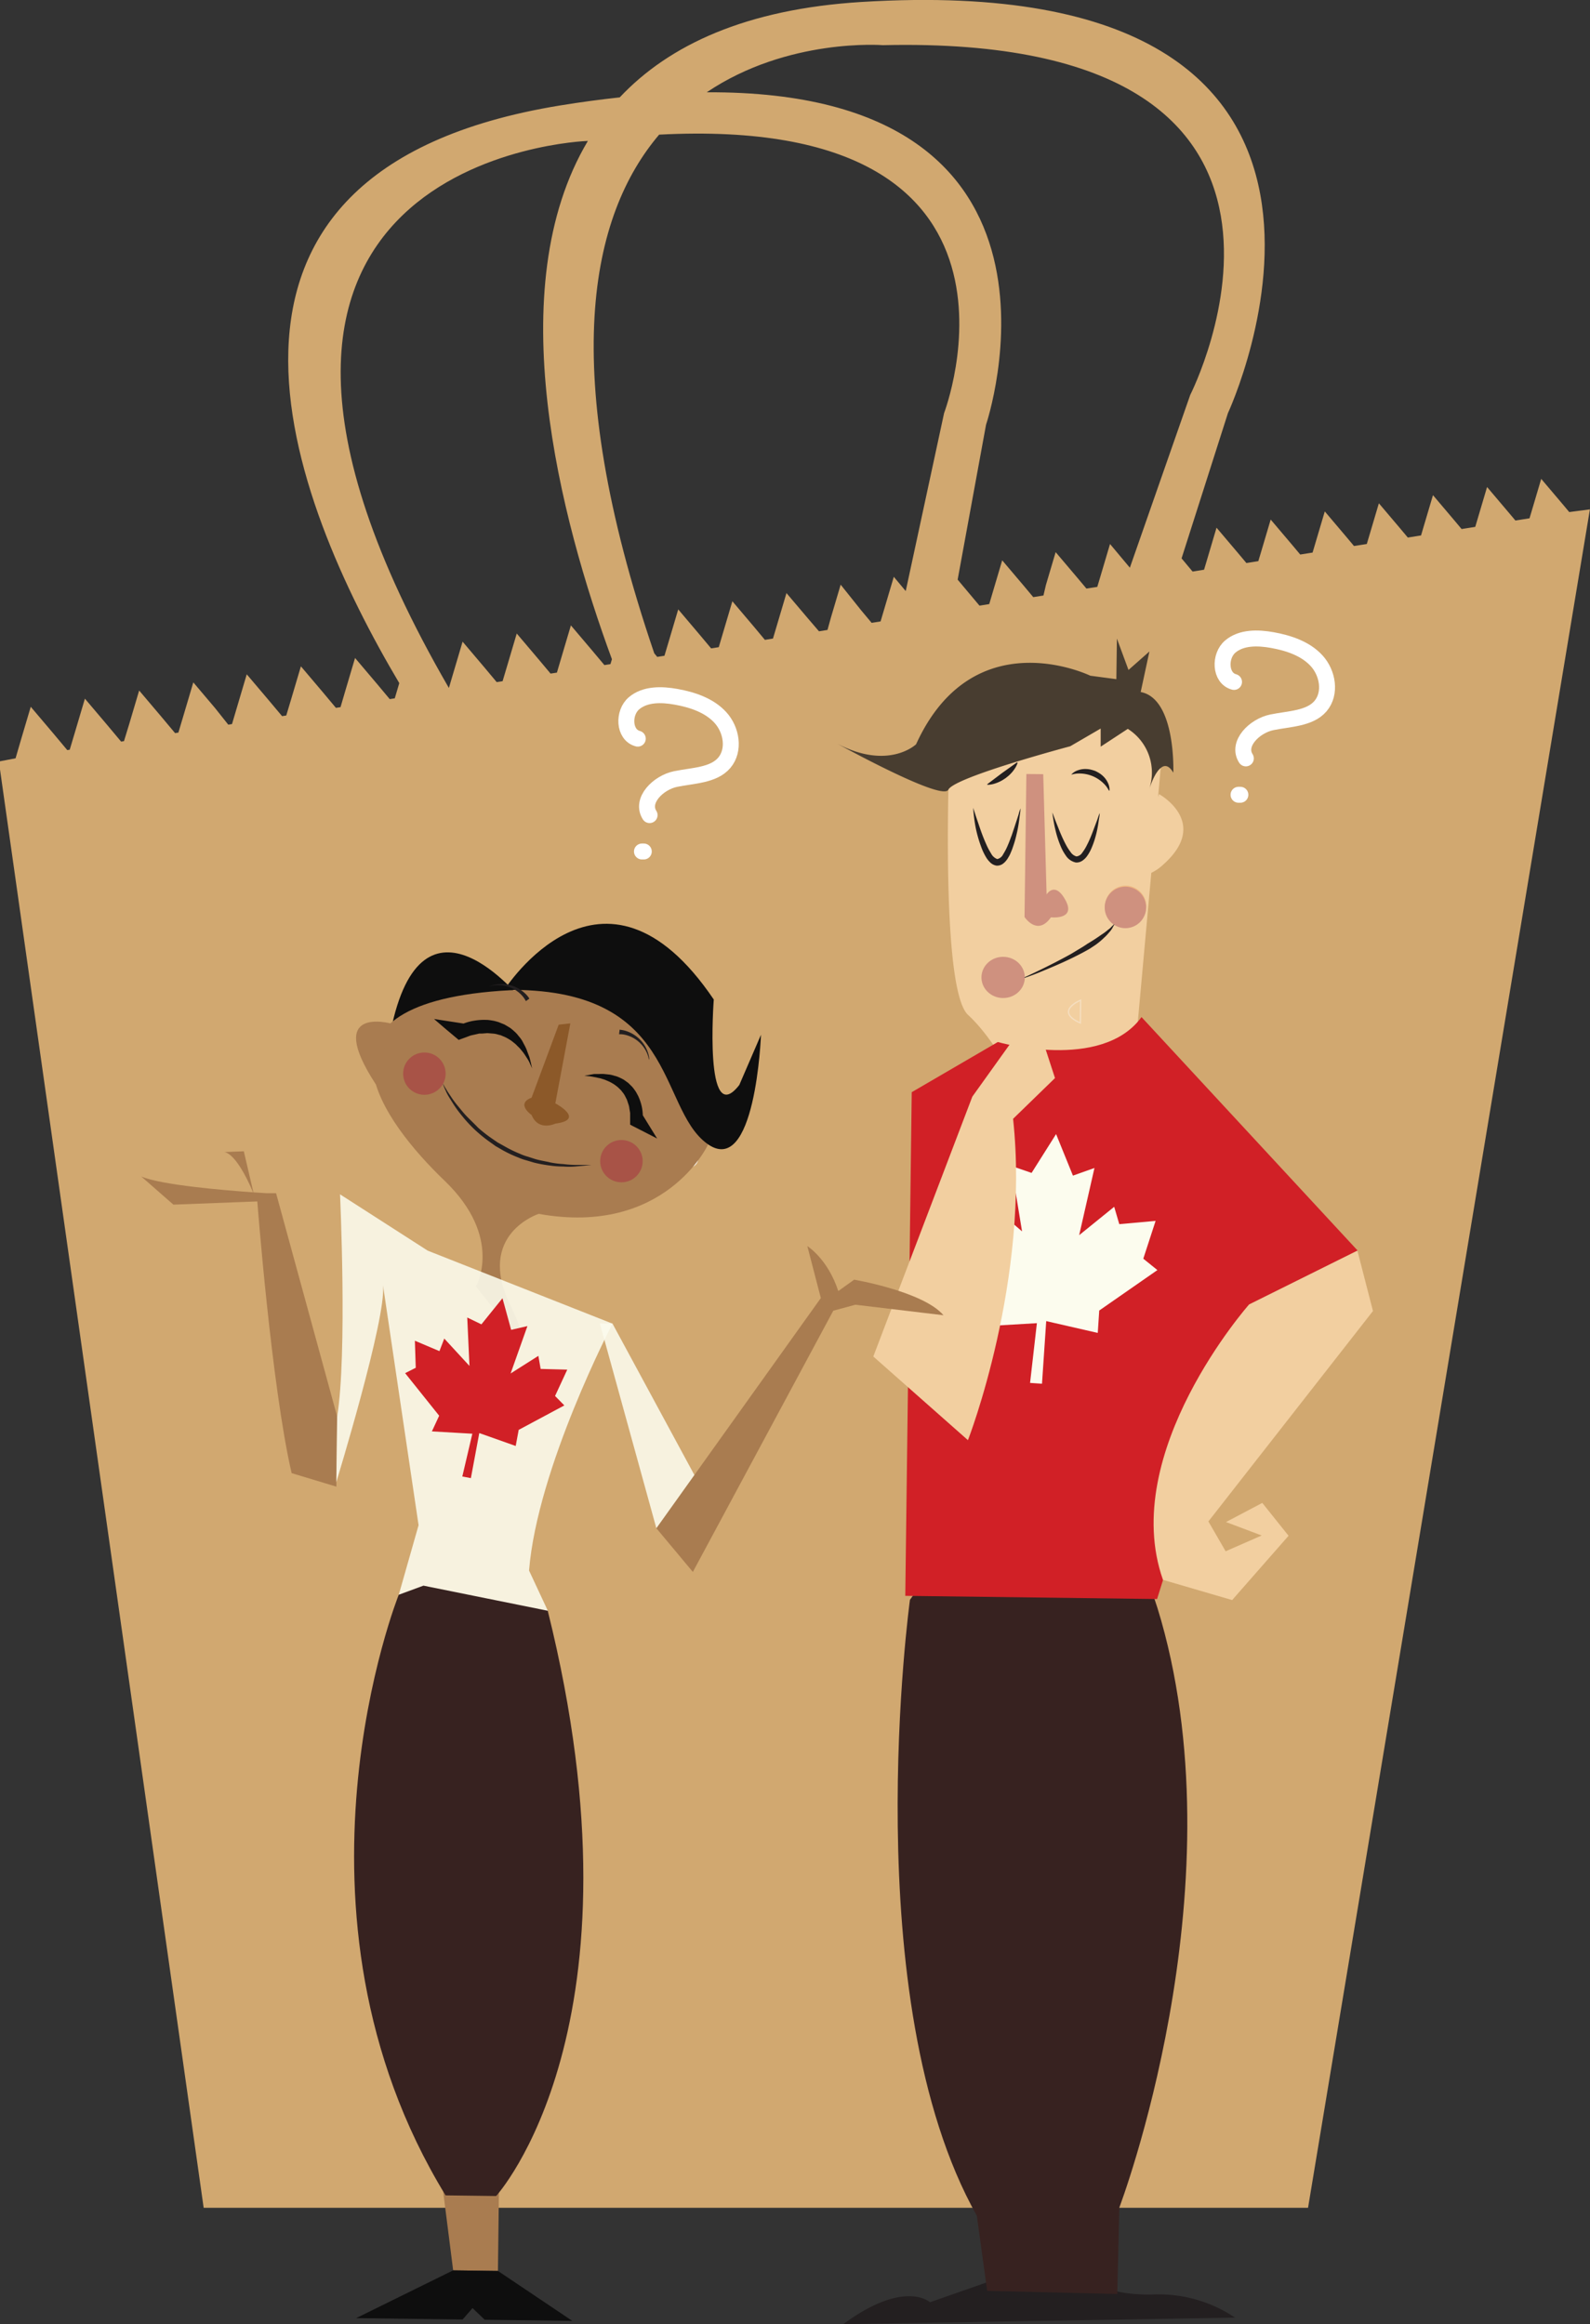 <svg id="Layer_1" data-name="Layer 1" xmlns="http://www.w3.org/2000/svg" xmlns:xlink="http://www.w3.org/1999/xlink" width="293.33" height="428.65" viewBox="0 0 293.33 428.65"><rect x="0" y="0" width="293.33" height="428.65" fill="#333333" stroke="none"/><defs><style>.cls-1{fill:#d1a870;}.cls-2{fill:#231f20;}.cls-3{fill:#372220;}.cls-4{fill:#f1b67f;}.cls-5{fill:#f2cfa0;}.cls-6{fill:#cf917f;}.cls-7{fill:#d12026;}.cls-18,.cls-8{fill:#fcfcee;}.cls-9{fill:#483d30;}.cls-10{fill:url(#linear-gradient);}.cls-11{fill:#355164;stroke-width:0.8px;}.cls-11,.cls-14{stroke:#fff;}.cls-11,.cls-12,.cls-14{stroke-miterlimit:10;}.cls-12,.cls-14{fill:none;}.cls-12{stroke:#fdfdfe;stroke-width:0.24px;opacity:0.33;}.cls-13{fill:url(#linear-gradient-2);}.cls-14{stroke-linecap:round;stroke-width:2.94px;}.cls-15{fill:#fff;}.cls-16{fill:#0e0e0e;}.cls-17{fill:#a97c50;}.cls-18{opacity:0.88;}.cls-19{fill:#8c5929;}.cls-20{fill:#a85347;}</style><linearGradient id="linear-gradient" x1="1047.35" y1="272.91" x2="1075.11" y2="259.68" gradientUnits="userSpaceOnUse"><stop offset=".08" stop-color="#f2cfa0"/><stop offset=".99" stop-color="#f7dfbf"/></linearGradient><linearGradient id="linear-gradient-2" x1="1095.81" y1="289.96" x2="1116.51" y2="299.11" xlink:href="#linear-gradient"/></defs><title>bagpeeps</title><g id="adults"><path class="cls-1" d="M289.5 94.44l-1.17-1.4-4-4.72-1.8 6.07-.36 1.2-2.6.41-1.23-1.46-4-4.72-1.8 6.07-.38 1.28-2.52.4-1.28-1.53-4-4.72-1.8 6.07-.4 1.36-2.44.39-1.34-1.6-4-4.72-1.8 6.07-.43 1.44-2.36.37-1.39-1.66-4-4.72-1.8 6.07-.45 1.52-2.28.36-1.45-1.73-4-4.72-1.8 6.07-.48 1.6-2.2.35-1.51-1.8-4-4.72-1.8 6.07-.5 1.68-2.12.34-1.56-1.87-.47-.56 8.55-26.78S264.96-6.16 158.96.36c-21.29 1.31-35.5 7.9-44.63 17.6-3.51.38-7.18.87-11 1.49C29.2 31.53 53.66 92.29 73.66 125.99l-.83 2.8-.93.15-2.4-2.87-4-4.72-1.8 6.07-.88 3-.85.13-2.46-2.94-4-4.72-1.8 6.07-.9 3-.77.12-2.52-3-4-4.72-1.8 6.07-.92 3.11-.69.11-2.45-3.08-4-4.72-1.8 6.07-.95 3.19-.61.1-2.63-3.14-4-4.72-1.8 6.07-1 3.27-.53.08-2.68-3.2-4-4.72-1.8 6.07-1 3.35-.45.07-2.74-3.27-4-4.72-1.8 6.07-1 3.43-3.08.59 37.78 266.74h203.74l52-313.24zm-178 28.22l-2.18-2.6-4-4.72-1.8 6.07-.78 2.64-1.17.18-2.24-2.67-4-4.72-1.8 6.07-.81 2.72-1.09.17-2.29-2.74-4-4.72-1.8 6.07-.73 2.47C26.08 28.88 108.29 26 108.29 26h.16c-16.22 27.21-5.12 69.61 4.44 95.58l-.27.9zm43.59-14.83l-1.8 6.07-.63 2.28-1.57.25-2-2.33-4-4.72-1.8 6.07-.69 2.32-1.49.24-2-2.4-4-4.72-1.8 6.07-.71 2.4-1.41.22-2.07-2.47-4-4.72-1.8 6.07-.74 2.48-1.33.21-.55-.66c-18-52.82-11.69-80.84.9-95.66 73.7-3.84 52.57 51.35 52.57 51.35l-7.08 32.83-2.2-2.63-1.8 6.07-.64 2.16-1.65.26-1.9-2.27zm37.41 2l-1.88.3-1.73-2.07-4-4.72-1.8 6.07-.59 2-1.8.29-1.79-2.13-2.24-2.67 5.24-28.58s20.89-61.69-51.53-61.3c15-10.1 32.5-8.69 32.5-8.69 90.63-2.12 56.7 64.5 56.7 64.5l-11.14 31.87-3.66-4.37-1.8 6.07-.55 1.84-2 .31-1.68-2-4-4.72-1.8 6.07z"/><g id="man"><path class="cls-2" d="M184.8 419.98l-13.23 4.62s-4.68-4.31-16 4.05l72.27-1.21a25.15 25.15 0 0 0-15-4.27c-9.07.25-12.29-3-12.29-3z"/><path class="cls-3" d="M167.87 295.06s-10.11 73.69 12.34 113.58l1.91 13.87 24 .57.38-15.95s22-57.86 7.72-108.26-46.35-3.81-46.35-3.81z"/><path class="cls-4" d="M211.46 167.18a3.82 3.82 0 1 1-3.77-3.84 3.81 3.81 0 0 1 3.77 3.84zM214.66 135.48l-.56 6.16c-1 .78-1.73 2.74-2.12 3.9a9.54 9.54 0 0 0-3.95-11.12l-5 3.28v-3.34l-5.62 3.27s-21.36 5.68-22.48 8c.12-6.24.31-10.63.31-10.63 13.14-13.65 39.42.48 39.42.48z"/><path class="cls-5" d="M213.83 146.46l-.18.52.48-5.34c-1 .78-1.73 2.74-2.12 3.9a9.54 9.54 0 0 0-3.95-11.12l-5 3.28v-3.34l-5.62 3.27s-21.36 5.68-22.48 8c-.28 14.23-.16 38.08 3.64 41.56 5.46 5 10.66 15.72 10.66 15.72l20.4-11.73 2.74-30.2a8.76 8.76 0 0 0 2.25-1.57c8.68-7.75-.82-12.95-.82-12.95zm-6.24 24.5a3.8 3.8 0 1 1 3.87-3.75 3.81 3.81 0 0 1-3.87 3.75z"/><ellipse class="cls-6" cx="1068.35" cy="218.06" rx="3.8" ry="4" transform="rotate(-89.27 607.567 646.47)"/><path class="cls-7" d="M184.08 192.18s19.14 5.5 26.51-4.6l39.87 43.06-20 9.94-17 54.33-46.45-.59 1.19-92.89z"/><path class="cls-8" d="M190.31 216.32l4.52-7.16 3.11 7.66 3.97-1.41-2.82 12.39 6.46-5.23.94 3.2 6.7-.6-2.27 6.97 2.6 2.1-10.73 7.46-.27 4.13-9.51-2.18-.78 11.55-2.2-.15 1.26-11.02-10.22.6 1.36-4.15-9.81-9.69 2.51-1.64-1.02-6.78 6.47 1.9.84-3.3 7.13 6.13-1.98-12.07 3.74 1.29z"/><path class="cls-2" d="M194.14 149.85l.31.81c.18.52.49 1.25.83 2.12s.77 1.88 1.3 2.89a9.37 9.37 0 0 0 .91 1.45 1.93 1.93 0 0 0 1.1.83 1.46 1.46 0 0 0 1.07-.69 8.42 8.42 0 0 0 .88-1.44c.52-1 .9-2 1.24-2.91s.62-1.61.79-2.14.31-.81.31-.81 0 .32-.1.87-.18 1.34-.38 2.27c-.1.47-.23 1-.38 1.5a15.34 15.34 0 0 1-.58 1.64 7.66 7.66 0 0 1-.93 1.7 3.39 3.39 0 0 1-.79.77 1.91 1.91 0 0 1-1.24.36 2.9 2.9 0 0 1-1.86-1.29 8.47 8.47 0 0 1-.93-1.68 18.28 18.28 0 0 1-1-3.12c-.23-.93-.34-1.72-.43-2.26s-.12-.87-.12-.87zM179.54 148.99l.3.93c.18.59.48 1.43.81 2.42s.75 2.15 1.28 3.33a12.27 12.27 0 0 0 .9 1.72 2.14 2.14 0 0 0 1.15 1.05 1.62 1.62 0 0 0 1.1-.91 10.47 10.47 0 0 0 .88-1.72c.26-.58.46-1.19.68-1.74l.54-1.61c.32-1 .62-1.84.78-2.43s.31-.93.31-.93 0 .35-.1 1-.17 1.5-.37 2.55c-.09.53-.23 1.09-.37 1.69a19 19 0 0 1-.56 1.86 9.77 9.77 0 0 1-.38 1 5.7 5.7 0 0 1-.51 1 2.61 2.61 0 0 1-.33.48 2.43 2.43 0 0 1-.43.46 1.85 1.85 0 0 1-1.37.51 2.14 2.14 0 0 1-1.24-.66 4.51 4.51 0 0 1-.72-.93 10.76 10.76 0 0 1-.9-1.93 23.55 23.55 0 0 1-1-3.53 28.57 28.57 0 0 1-.45-3.61z"/><path class="cls-6" d="M211.44 167.38a3.82 3.82 0 1 1-3.77-3.84 3.81 3.81 0 0 1 3.77 3.84zM189.35 142.75l-.34 26.37s2.37 3.63 4.87.06c0 0 4.67.53 2.7-3.13s-3.5-1.08-3.5-1.08l-.62-22.19z"/><path class="cls-2" d="M188.99 180.25s4.44-2 8.64-4.34c.52-.31 1-.61 1.54-.93s1-.61 1.46-.93c1-.59 1.84-1.15 2.56-1.66a11.29 11.29 0 0 0 1-.72c.27-.24.55-.41.72-.6.36-.37.59-.58.59-.58h.08s-.14.27-.41.75a4.68 4.68 0 0 1-.6.78 7.92 7.92 0 0 1-.88.92 11.59 11.59 0 0 1-1.15 1c-.41.34-.89.62-1.37.95-1 .6-2.08 1.15-3.17 1.69-2.19 1.08-4.42 2-6.12 2.7s-2.84 1.06-2.84 1.06z"/><path class="cls-9" d="M216.46 142.51c-.83-1.42-1.63-1.46-2.33-.87-1 .78-1.73 2.74-2.12 3.9a9.54 9.54 0 0 0-3.95-11.12l-5 3.28v-3.34l-5.62 3.27s-21.36 5.68-22.48 8c-1 2.2-19-7.66-20.54-8.49 9.53 5 14.58.13 14.58.13 10.56-23.16 32.14-12.65 32.14-12.65l4.81.64.1-7.49 2.14 5.79 3.86-3.41-1.61 7.48c6.54 1.23 6.02 14.88 6.02 14.88z"/><path class="cls-10" d="M179.38 202.25l-18.27 47.93 17.46 15.43s11.51-29.54 8.33-59.27l7.73-7.51-3.08-9.45 3.22-1.41 5.2.07v-3.83l-7.6-.1z"/><path class="cls-2" d="M197.66 142.83s.1-.11.29-.27a2.81 2.81 0 0 1 .94-.51 4 4 0 0 1 1.49-.22 4.24 4.24 0 0 1 .85.11 7.56 7.56 0 0 1 .85.26 7.93 7.93 0 0 1 .78.43 4.4 4.4 0 0 1 .67.54 4 4 0 0 1 .87 1.23 2.94 2.94 0 0 1 .28 1 3.12 3.12 0 0 1 0 .41h-.1l-.17-.3a4.59 4.59 0 0 0-.54-.74 6.38 6.38 0 0 0-4.95-2.11 4.63 4.63 0 0 0-.91.12l-.34.08zM187.72 140.73a4.38 4.38 0 0 1-.54 1.07 5.65 5.65 0 0 1-.71.88 5.15 5.15 0 0 1-.45.43l-.5.4-.54.35a6.8 6.8 0 0 1-1.61.7 4.4 4.4 0 0 1-1.19.18l-.07-.09 2.73-2.06 2.8-2z"/><path class="cls-12" d="M199.36 184.47s-5 2-.05 4.2z"/><path class="cls-13" d="M232.87 277.18l4.85 6.06-10.41 11.86-12.76-3.73c-8.28-23.46 15.87-50.77 15.87-50.77l20-9.94 2.87 11.13-30.36 38.81 3.18 5.5 6.65-2.91-6.58-2.48z"/><g id="_" data-name="?"><path class="cls-14" d="M227.66 125.77c-2.62-.69-2.75-4.79-.69-6.53s5.1-1.67 7.76-1.19c3 .54 6.12 1.57 8.18 3.83s2.69 6 .71 8.34-5.81 2.34-9 3-6.51 3.95-4.78 6.65M228.49 146.58h.34"/></g><g id="_2" data-name="?"><path class="cls-14" d="M117.66 136.23c-2.62-.69-2.75-4.79-.69-6.53s5.1-1.67 7.76-1.19c3 .54 6.12 1.57 8.18 3.83s2.69 6 .71 8.34-5.81 2.34-9 3-6.51 3.95-4.78 6.65M118.43 157.04h.34"/></g></g><g id="lady"><ellipse class="cls-15" cx="1010.32" cy="251.39" rx="1.79" ry="1.8" transform="rotate(-89.27 549.526 679.79)"/><path class="cls-16" d="M96.28 184.45s-18.44-23.27-24.22 5.83z"/><path class="cls-17" d="M87.81 237.27s5.17-9-5.81-19.53-27.7-32.26 10.26-35 38.32 28.44 38.32 28.44-7.91 16.89-31.2 12.69c0 0-11.62 3.75-5.25 16.82s-6.32-3.42-6.32-3.42zM62.21 261.28l-.16 12.9-8.25-2.49c-3.72-16.07-6.33-50.11-6.33-50.11l-15.48.59-5.93-5.19c3.65 1.58 15.47 2.56 20.66 2.92l2.43.16h1.78z"/><path class="cls-17" d="M46.81 220.18l-1.83-7.85-3.75.15s2.12-.52 5.58 7.7z"/><path class="cls-18" d="M97.6 289.65l3.46 7.41s-16.25 4.13-27.49-2.95l3.65-12.82-6.56-44.24c.67 6-8.62 36.3-8.62 36.3l.16-12.08c1.89-11.62.53-41 .53-41l16.18 10.39L113 244.12s-13.85 26.5-15.4 45.53z"/><path class="cls-18" d="M113 244.12l16.75 30.96-8.66 6.78-10.42-37.77 2.33.03z"/><path class="cls-17" d="M121.09 281.85l30.34-42.45-2.49-9.58s3.75 2.31 5.71 8.29l2.93-2.1s12.76 2.18 16.48 6.56l-16.25-1.94-4.08 1.1-25.91 48.18zM81.14 399.32l2.46 19.4 8.26.11.24-19.37-8.25-.11-2.71-.03z"/><path class="cls-3" d="M78.12 292.44l-4.56 1.68s-23.38 58.39 8.64 110.77l9.33.12s28.61-31.25 9.52-107.94z"/><path class="cls-19" d="M105.22 188.74l-2.77 14.75s5.67 3 0 3.74c0 0-3.11 1.5-4.38-1.59 0 0-3-2.07 0-3.2l5-13.46z"/><path class="cls-2" d="M81.66 199.75s.23.47.72 1.25c.23.4.55.85.9 1.38s.78 1.1 1.28 1.7 1 1.25 1.64 1.9 1.31 1.28 2 2a25.9 25.9 0 0 0 2.34 1.85l1.26.87 1.35.75a22.76 22.76 0 0 0 2.76 1.34 9.34 9.34 0 0 0 1.42.52l1.4.45c.93.28 1.86.4 2.72.61a17.09 17.09 0 0 0 2.49.32 19.14 19.14 0 0 0 2.12.15h3.09l-1.43.15-1.65.15a13.34 13.34 0 0 1-2.15 0 17.56 17.56 0 0 1-2.55-.19 25.43 25.43 0 0 1-2.81-.52l-1.45-.43a9.79 9.79 0 0 1-1.47-.51 23.06 23.06 0 0 1-2.87-1.34l-1.38-.8-1.28-.92a26.63 26.63 0 0 1-2.37-1.94 25.94 25.94 0 0 1-2-2.08c-.58-.7-1.12-1.36-1.57-2s-.83-1.27-1.17-1.81-.59-1-.78-1.46a11.62 11.62 0 0 1-.56-1.39z"/><ellipse class="cls-20" cx="961.59" cy="235.82" rx="3.9" ry="3.92" transform="rotate(-89.27 500.795 664.228)"/><ellipse class="cls-20" cx="997.94" cy="251.95" rx="3.9" ry="3.92" transform="rotate(-89.27 537.15 680.362)"/><path class="cls-16" d="M93.03 182.58s18.11-28.6 38.65 1.76c0 0-1.84 24.19 4.71 15.76l4-9.26s-1 26.82-10.06 20-5.3-28.92-37.3-28.26z"/><path class="cls-17" d="M72.08 188.76s-12.32-3.41-2.75 11.22z"/><path class="cls-16" d="M83.6 418.72l-17.89 8.81 19.64.25 1.82-2.1 2.26 2.15 16.15.21-13.72-9.21-8.26-.11z"/><path class="cls-2" d="M107.81 198.42s9.28-1.24 9.16 8.47l2.24 1.12-1.33-2.19s.31-8.87-10.07-7.4z"/><path class="cls-16" d="M107.81 198.42a8.61 8.61 0 0 1 1.85-.24 7.91 7.91 0 0 1 .92 0c.31 0 .61.08.92.12a8.86 8.86 0 0 1 .91.22 8.26 8.26 0 0 1 .89.33 6.07 6.07 0 0 1 .85.44 4.25 4.25 0 0 1 .79.56l.38.31.32.37a4.72 4.72 0 0 1 .61.77l.51.84.35.91a4 4 0 0 1 .27.93l.2.94a9.5 9.5 0 0 1 .08.95l.05 1-.4-.66 2.25 1.11-1 1.05-1.31-2.2-.11-.18v-.22a7 7 0 0 0 0-.8c0-.28-.07-.55-.12-.83a8.16 8.16 0 0 0-.47-1.6c-.13-.24-.23-.5-.37-.74s-.29-.47-.45-.69l-.54-.62-.63-.54c-.22-.17-.47-.29-.71-.45a3.73 3.73 0 0 0-.77-.37 4.26 4.26 0 0 0-.81-.29l-.85-.21a5.82 5.82 0 0 0-.88-.12l-.89-.11c-.63.04-1.23.03-1.84.02zm0 0c.59-.12 1.2-.24 1.8-.34h.92a6.3 6.3 0 0 1 .93 0l.94.1a4.92 4.92 0 0 1 .93.22 4.49 4.49 0 0 1 .91.31 9 9 0 0 1 .87.44l.8.58.71.7c.22.25.41.52.6.79s.32.57.49.86a9.52 9.52 0 0 1 .65 1.85 7.42 7.42 0 0 1 .17 1 8.09 8.09 0 0 1 .06 1l-.1-.4 1.34 2.18 1.4 2.27-2.37-1.22-2.23-1.14-.38-.2v-1.31-.85l-.14-.83a3.16 3.16 0 0 0-.19-.81l-.26-.79-.37-.73a3.69 3.69 0 0 0-.46-.68l-.25-.33-.3-.29a4.41 4.41 0 0 0-.63-.55 5.2 5.2 0 0 0-.7-.47 7.46 7.46 0 0 0-.76-.39c-.27-.1-.53-.24-.81-.32s-.55-.19-.84-.24-.57-.14-.87-.18a11.15 11.15 0 0 0-1.86-.23z"/><path class="cls-2" d="M98.16 197.04s-2.81-10.45-13.25-6l-2.25-1.86 3 .44s9.45-4.32 12.5 7.42z"/><path class="cls-16" d="M98.16 197.04c-.13-.33-.28-.64-.44-1s-.32-.62-.51-.91-.37-.58-.57-.86-.43-.54-.64-.8-.48-.48-.71-.73-.51-.43-.76-.65a6.8 6.8 0 0 0-.83-.54 5.44 5.44 0 0 0-.88-.43c-.15-.06-.3-.14-.45-.19l-.47-.12a4.21 4.21 0 0 0-1-.19l-1-.08-1 .08h-.49l-.48.11-1 .22c-.32.09-.63.23-.94.34l-.94.34-.43.16-.32-.27-2.23-1.87-2-1.72 2.64.41 3 .46-.41.06a9.51 9.51 0 0 1 1.1-.38 8.88 8.88 0 0 1 1.1-.24 11.34 11.34 0 0 1 2.25-.14c.38 0 .76.07 1.13.13s.74.17 1.11.28l1.06.43 1 .59a8.66 8.66 0 0 1 .87.72 4.91 4.91 0 0 1 .75.82 5.9 5.9 0 0 1 .66.88l.53 1a6.64 6.64 0 0 1 .42 1l.38 1c.2.71.35 1.4.5 2.09zm0 0c-.28-.65-.55-1.3-.8-1.95l-.5-.92a6.19 6.19 0 0 0-.53-.89l-.61-.82a5.23 5.23 0 0 0-.68-.75 4.17 4.17 0 0 0-.74-.66c-.28-.18-.52-.41-.81-.56l-.87-.44-.93-.3c-.32-.07-.64-.11-1-.18s-.65 0-1-.07a10 10 0 0 0-2 .21c-.32.07-.64.14-1 .24a8.44 8.44 0 0 0-.9.32l-.2.09h-.21l-3-.42.59-1.31 2.2 1.9-.51-.15 1-.36c.35-.12.69-.25 1-.34l1.09-.21.55-.1H89.98l1.12.16a5.21 5.21 0 0 1 1.09.29l.53.18c.17.08.34.17.5.25a5.17 5.17 0 0 1 1 .57 7.69 7.69 0 0 1 .86.7 10.94 10.94 0 0 1 .76.79c.22.29.46.57.65.87s.4.6.55.93.33.63.46 1a9.56 9.56 0 0 1 .66 1.93z"/><path class="cls-2" d="M114.31 189.9l.35.05a5.19 5.19 0 0 1 1 .25 6.33 6.33 0 0 1 2.46 1.58 6.15 6.15 0 0 1 1.45 2.46 4.67 4.67 0 0 1 .19.92v.35l-.1-.33a4.59 4.59 0 0 0-.27-.88 5.89 5.89 0 0 0-1.61-2.21 5.78 5.78 0 0 0-2.37-1.22 4.33 4.33 0 0 0-.85-.13h-.35zM97.02 184.63l-.18-.3a4.28 4.28 0 0 0-.51-.69 5.79 5.79 0 0 0-2.19-1.53 6 6 0 0 0-2.71-.4 4.67 4.67 0 0 0-.91.16l-.34.1.33-.13a4.74 4.74 0 0 1 .9-.25 6.22 6.22 0 0 1 2.86.14 6.34 6.34 0 0 1 2.55 1.44 5.14 5.14 0 0 1 .67.74l.17.27z"/><path class="cls-7" d="M88.81 244.25l3.89-4.82 1.6 5.83 3-.69-3.1 8.74 5.12-3.25.42 2.41 4.91.13-2.25 4.86 1.71 1.74-8.42 4.51-.55 2.97-6.72-2.38-1.55 8.31-1.58-.3 1.85-7.89-7.46-.43 1.34-2.89-6.28-7.85 1.96-.99-.16-4.99 4.53 1.92.89-2.32 4.65 5.05-.41-8.93 2.61 1.26z"/></g></g></svg>